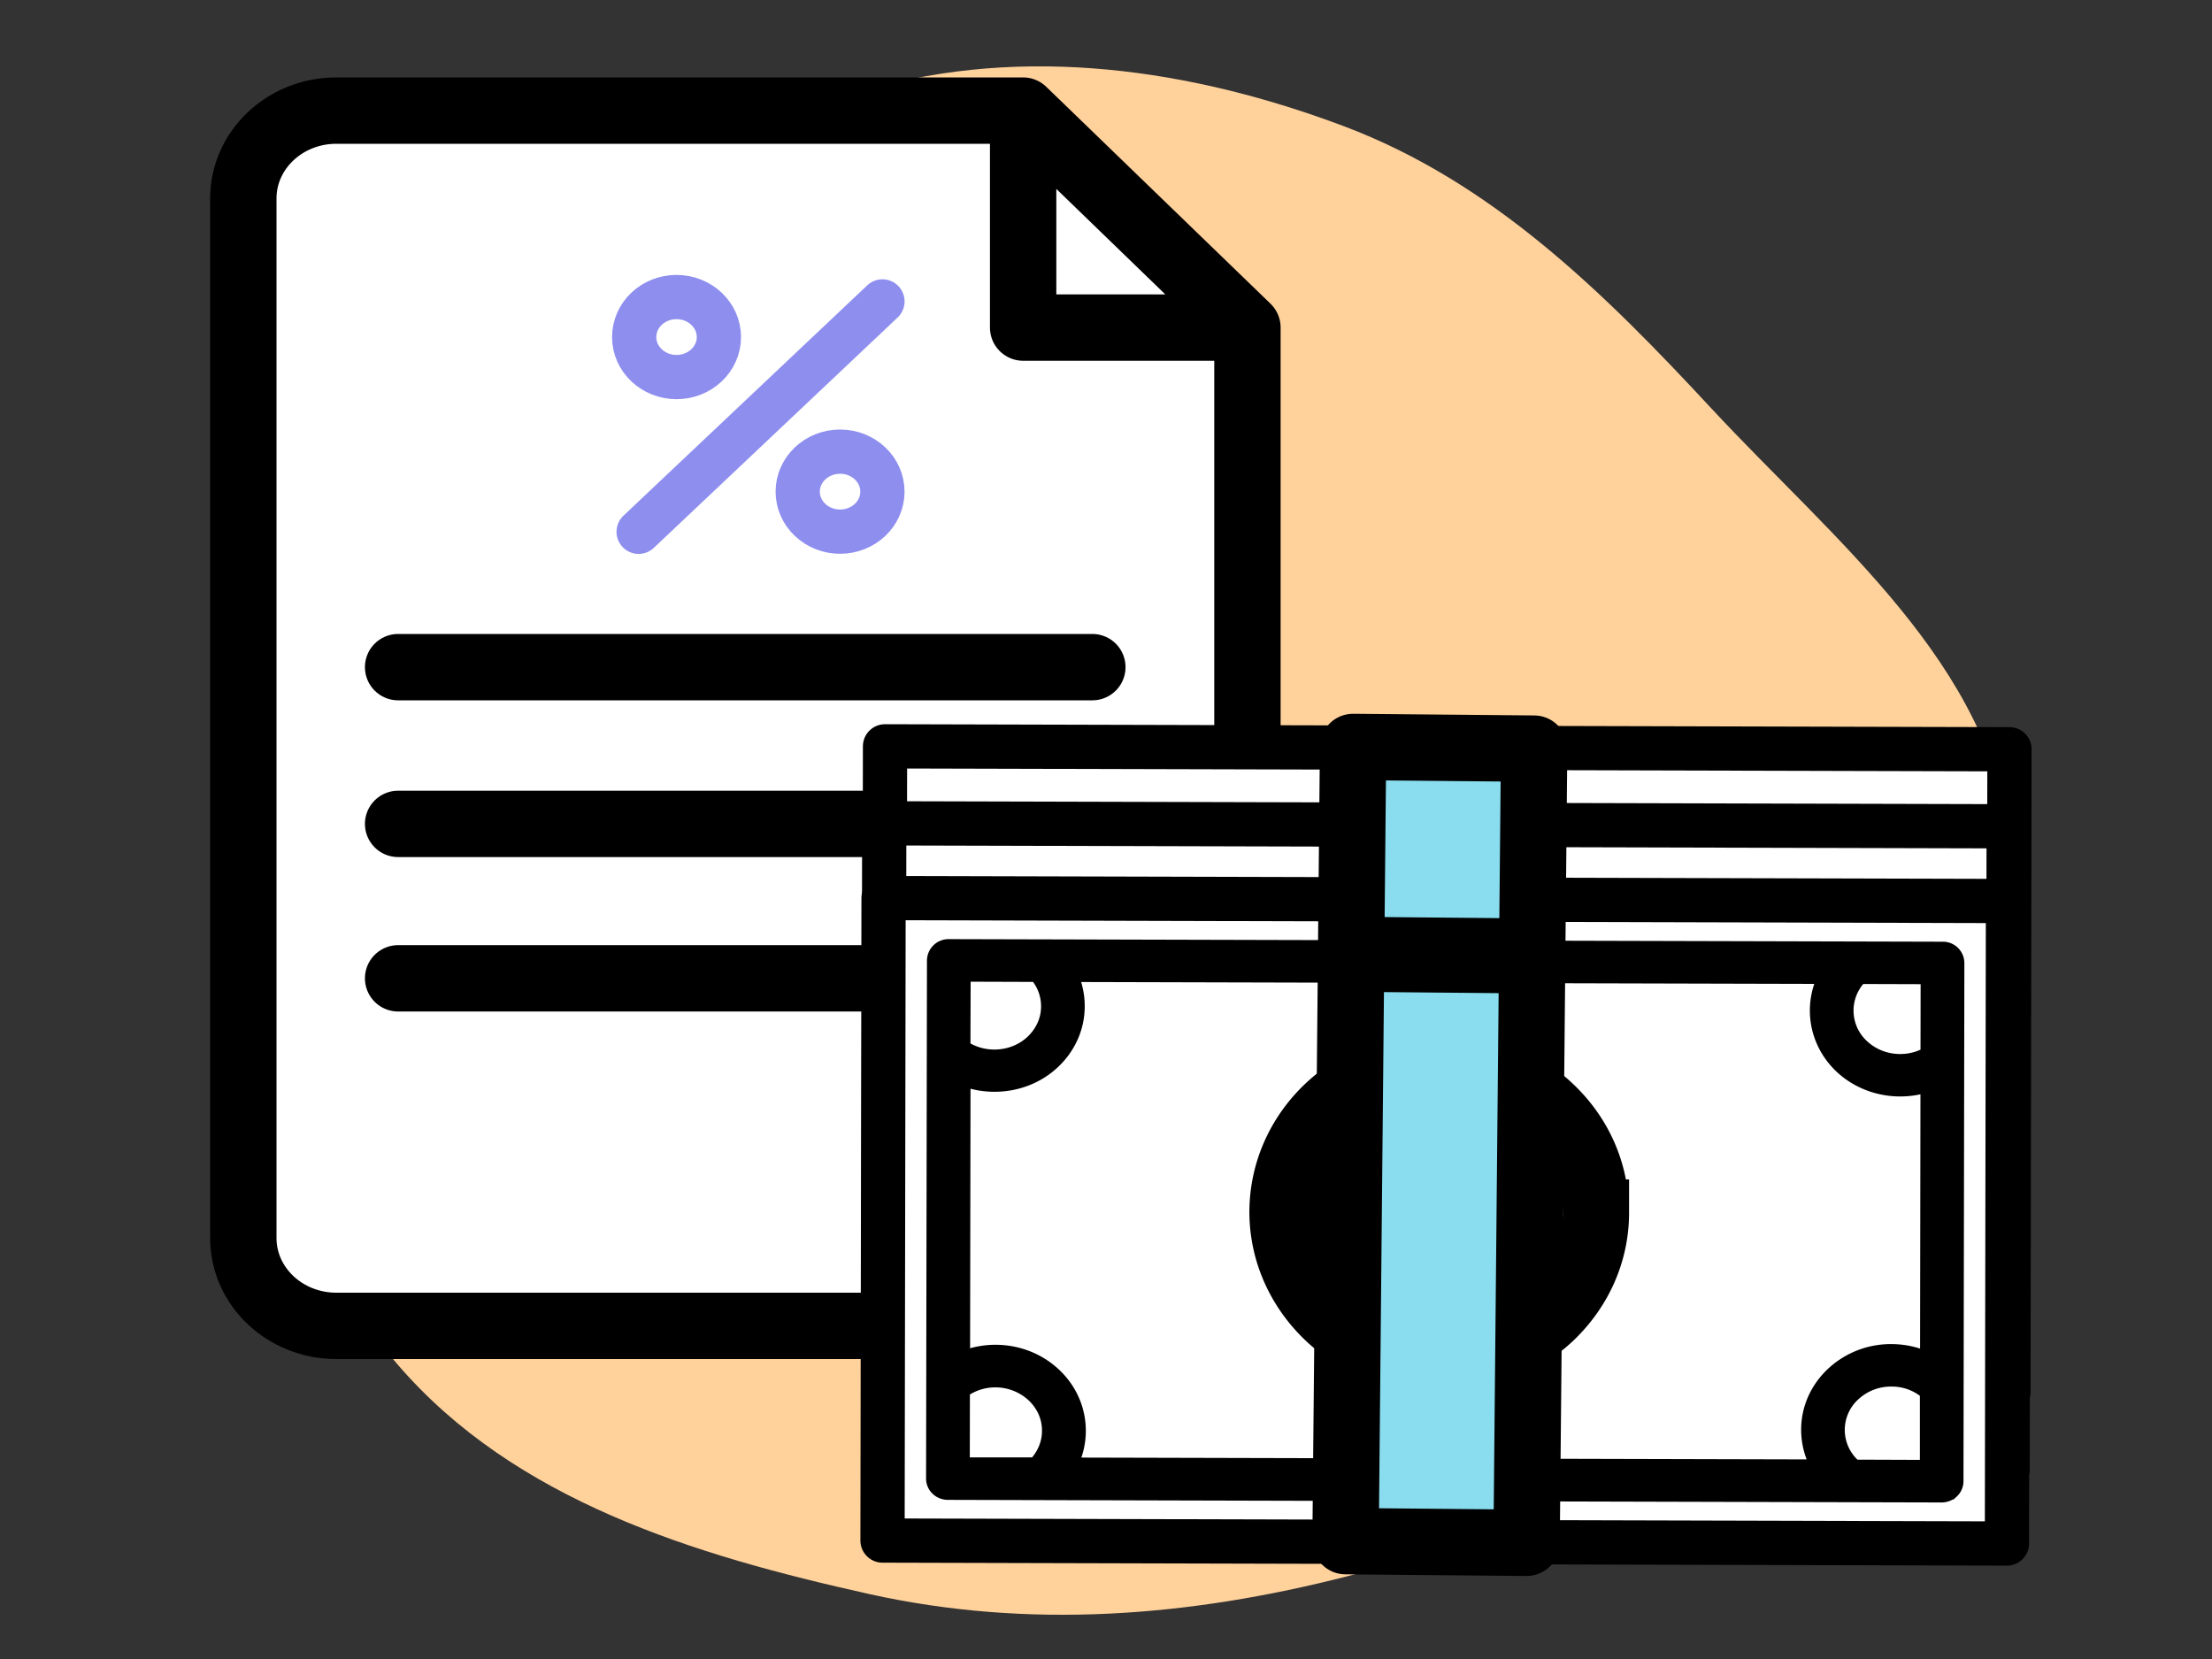 <svg width="100" height="75" fill="none" xmlns="http://www.w3.org/2000/svg"><rect width="100%" height="100%" fill="#333333" stroke="none"/><path fill-rule="evenodd" clip-rule="evenodd" d="M10.08 38.179c.594-8.154 5.86-14.935 11.16-21.144 4.918-5.762 10.687-10.888 17.957-12.972 7.105-2.036 14.645-.961 21.563 1.645 6.676 2.515 11.717 7.485 16.576 12.722 5.565 5.996 12.714 11.599 13.554 19.749.866 8.404-3.49 16.703-9.152 22.957-5.306 5.862-13.139 8.145-20.784 10.112-7.181 1.847-14.443 2.42-21.68.81-7.895-1.754-16.003-4.225-21.29-10.362-5.529-6.415-8.521-15.06-7.904-23.517z" fill="#FFD29C"/><path d="M52.18 59.94H15.207c-2.323 0-4.206-1.777-4.206-3.972V8.972C11 6.778 12.883 5 15.206 5h31.048l10.14 9.809v41.159c-.007 2.188-1.89 3.972-4.213 3.972z" fill="#fff"/><path d="M46.254 14.809V5l10.133 9.809H46.254z" fill="#fff"/><path d="M46.254 5H15.206C12.883 5 11 6.778 11 8.972v46.996c0 2.195 1.883 3.972 4.206 3.972h36.975c2.324 0 4.206-1.783 4.213-3.972v-41.16L46.254 5zm0 0v9.809h10.133L46.254 5zM17.998 37.246h31.385M17.998 30.16h31.385M17.998 44.228h31.385" stroke="#000" stroke-width="3" stroke-miterlimit="10" stroke-linecap="round" stroke-linejoin="round"/><path d="M30.585 17.046c1.057 0 1.915-.81 1.915-1.808 0-1-.858-1.809-1.915-1.809-1.058 0-1.915.81-1.915 1.809 0 .998.857 1.808 1.915 1.808zM37.978 24.035c1.058 0 1.915-.81 1.915-1.809 0-.998-.857-1.808-1.915-1.808-1.057 0-1.915.81-1.915 1.808 0 .999.858 1.809 1.915 1.809z" fill="#fff"/><path d="M28.871 24.041l11.023-10.415M32.5 15.238c0 .998-.858 1.808-1.915 1.808-1.058 0-1.915-.81-1.915-1.808 0-1 .857-1.809 1.915-1.809 1.057 0 1.915.81 1.915 1.809zm7.393 6.988c0 .999-.857 1.809-1.915 1.809-1.057 0-1.915-.81-1.915-1.809 0-.998.858-1.808 1.915-1.808 1.058 0 1.915.81 1.915 1.808z" stroke="#8E8EEF" stroke-width="2" stroke-miterlimit="10" stroke-linecap="round" stroke-linejoin="round"/><path d="M40.01 33.74l-.047 29.046 50.833.133.048-29.046-50.834-.133z" fill="#fff" stroke="#000" stroke-width="2" stroke-miterlimit="10" stroke-linecap="round" stroke-linejoin="round"/><path d="M39.975 37.221l-.047 29.047 50.833.133.047-29.046-50.833-.134z" fill="#fff" stroke="#000" stroke-width="2" stroke-miterlimit="10" stroke-linecap="round" stroke-linejoin="round"/><path d="M39.944 40.6l-.047 29.045 50.833.134.047-29.046-50.833-.134z" fill="#fff" stroke="#000" stroke-width="2" stroke-miterlimit="10" stroke-linecap="round" stroke-linejoin="round"/><path d="M72.147 54.82c0 1.79-.745 3.464-2.078 4.724a7.265 7.265 0 01-5.012 1.945c-3.908-.008-7.074-3.022-7.075-6.707.007-1.876.824-3.574 2.15-4.785a7.24 7.24 0 014.94-1.884c1.896.007 3.67.706 5.004 1.972 1.342 1.266 2.07 2.95 2.07 4.735z" stroke="#000" stroke-width="3" stroke-miterlimit="10"/><path d="M87.822 43.073l-40.63-.106h-.084l-4.212-.011a.478.478 0 00-.49.462l-.04 23.425c-.002.122.05.239.14.325.09.087.213.137.343.138l44.926.117c.13 0 .247-.047.339-.127l.006-.006a.447.447 0 00.145-.324l.04-23.424a.47.47 0 00-.483-.47zm-44.44.806l3.558.012c.406.45.622 1.004.625 1.598.002.663-.275 1.274-.765 1.742l-.027.025c-.914.84-2.369.927-3.39.197 0 0-.006 0-.012-.007l.011-3.567zm-.04 22.504l.006-3.604a2.716 2.716 0 013.498.165c.496.47.764 1.084.76 1.74.002.638-.262 1.237-.726 1.7h-3.538zm43.953.117l-3.564-.013a.378.378 0 00-.07-.105 2.365 2.365 0 01.004-3.482 2.662 2.662 0 011.842-.716 2.632 2.632 0 011.787.68V66.5zm.007-4.776a3.736 3.736 0 00-1.788-.46 3.654 3.654 0 00-2.532.982c-.68.639-1.056 1.488-1.056 2.39.002.662.2 1.3.578 1.843L48.1 66.392c.801-1.294.618-2.987-.555-4.099-1.135-1.075-2.835-1.283-4.19-.618l.021-13.162c1.333.616 2.983.401 4.074-.603l.033-.03c.68-.64 1.056-1.489 1.055-2.39a3.233 3.233 0 00-.417-1.597l34.683.089c-.794 1.294-.611 2.981.556 4.093 1.058 1 2.64 1.256 3.961.72l-.019 12.93zm.02-13.971c-1.024.63-2.392.504-3.27-.33a2.368 2.368 0 01-.034-3.439l3.31.01-.006 3.759z" fill="#000" stroke="#000" stroke-miterlimit="10"/><path d="M69.355 33.844l-8.185-.076-.088 9.177 8.186.075.087-9.176zM69.265 43.412l-8.185-.075-.251 26.335 8.185.075.251-26.335z" fill="#89DDEF" stroke="#000" stroke-width="3" stroke-miterlimit="10" stroke-linecap="round" stroke-linejoin="round"/></svg>
